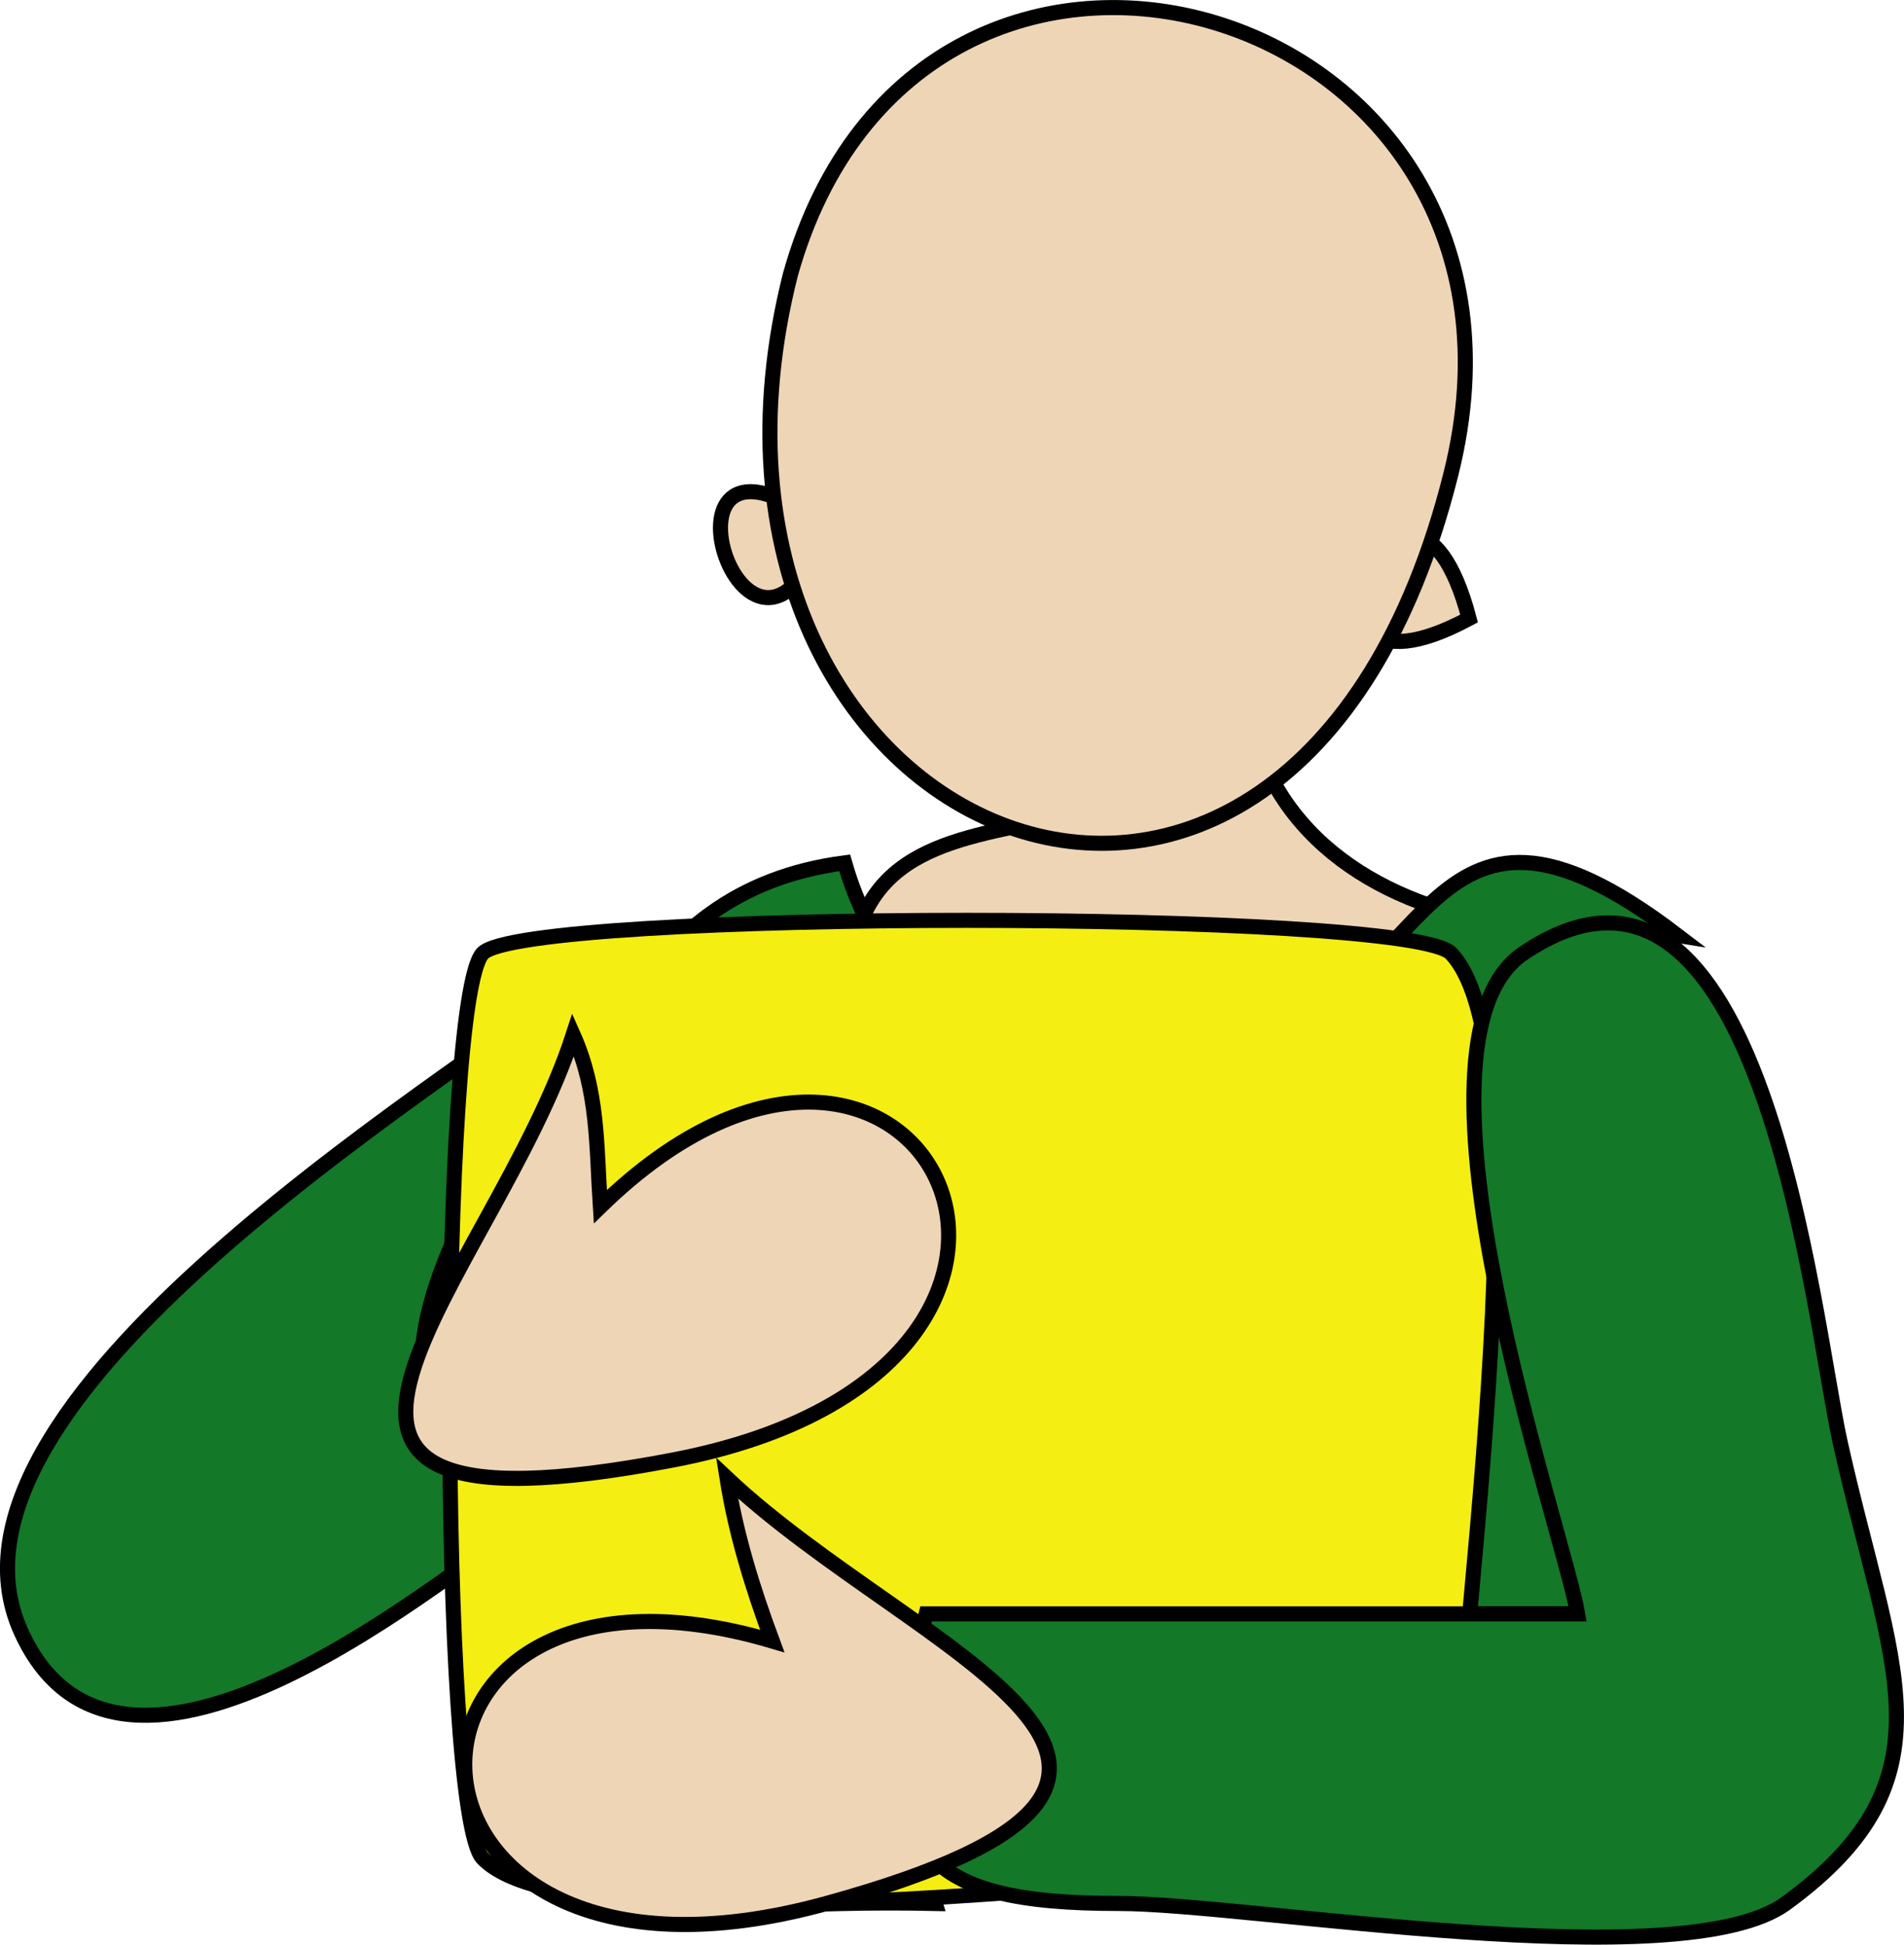<svg xmlns="http://www.w3.org/2000/svg" xmlns:xlink="http://www.w3.org/1999/xlink" version="1.1" id="Layer_1" x="0px" y="0px" enable-background="new 0 0 822.05 841.89" xml:space="preserve" viewBox="330.87 340.75 157.8 161.18">
<path fill-rule="evenodd" clip-rule="evenodd" fill="#137827" stroke="#000000" stroke-width="1.25" stroke-linecap="square" stroke-miterlimit="10" d="  M380.625,420.515c-9.469,8.039-57.026,35.668-48,55.5c8.292,18.219,35.321-4.726,43.5-10.5  C353.184,457.785,375.028,434.801,380.625,420.515z"/>
<path fill-rule="evenodd" clip-rule="evenodd" fill="#EED5B6" stroke="#000000" stroke-width="1.25" stroke-linecap="square" stroke-miterlimit="10" d="  M457.125,417.515c-10.857-1.201-20.012-6.673-22.5-16.5c-14.616,15.112-41.439-1.758-31.125,36.75  C416.153,485.005,479.029,448.436,457.125,417.515z"/>
<path fill-rule="evenodd" clip-rule="evenodd" fill="#137827" stroke="#000000" stroke-width="1.25" stroke-linecap="square" stroke-miterlimit="10" d="  M400.875,412.265c4.386,15.251,17.987,18.152,31.875,15.375c17.307-3.461,15.399-25.957,37.125-9.375  c-29.309-4.801-10.48,43.143-8.25,56.25c-18,0-36,0-54,0c1.86,7.481-1.574,16.694,0.75,24c-23.345-0.53-27.291,4.629-34.5-14.25  c-3.244-8.495-0.413-28.421,1.5-37.5C378.61,431.412,382.899,414.592,400.875,412.265z"/>
<path fill-rule="evenodd" clip-rule="evenodd" fill="#F4EE12" stroke="#000000" stroke-width="1.25" stroke-linecap="square" stroke-miterlimit="10" d="  M451.125,494.765c-13.421,0-72.062,8.58-80.25,0c-3.643-3.817-3.643-71.183,0-75c3.478-3.644,76.772-3.644,80.25,0  C459.408,428.446,451.125,481.484,451.125,494.765z"/>
<path fill-rule="evenodd" clip-rule="evenodd" fill="#137827" stroke="#000000" stroke-width="1.25" stroke-linecap="square" stroke-miterlimit="10" d="  M407.625,474.515c18,0,36,0,54,0c-1.172-6.882-15.438-47.367-4.5-54.75c19.808-13.37,23.964,30.209,26.25,40.5  c4.156,18.712,9.773,27.838-4.5,38.25c-8.604,6.275-44.486,0-55.272,0C407.294,498.515,402.343,494.467,407.625,474.515z"/>
<path fill-rule="evenodd" clip-rule="evenodd" fill="#EED5B6" stroke="#000000" stroke-width="1.25" stroke-linecap="square" stroke-miterlimit="10" d="  M394.875,476.765c-1.642-4.425-3.017-8.865-3.75-13.5c15.58,14.683,46.704,24.65,8.25,35.25  C360.39,509.26,359.974,466.437,394.875,476.765z"/>
<path fill-rule="evenodd" clip-rule="evenodd" fill="#EED5B6" stroke="#000000" stroke-width="1.25" stroke-linecap="square" stroke-miterlimit="10" d="  M380.625,440.765c-0.332-5.132-0.169-9.581-2.25-14.25c-6.531,20.149-31.801,42.907,8.25,35.25  C426.844,454.076,406.993,415.018,380.625,440.765z"/>
<path fill-rule="evenodd" clip-rule="evenodd" fill="#EED5B6" stroke="#000000" stroke-width="1.25" stroke-linecap="square" stroke-miterlimit="10" d="  M399.375,384.515C392.791,402.232,383.416,372.33,399.375,384.515L399.375,384.515z"/>
<path fill-rule="evenodd" clip-rule="evenodd" fill="#EED5B6" stroke="#000000" stroke-width="1.25" stroke-linecap="square" stroke-miterlimit="10" d="  M452.625,392.015C435.314,401.28,447.538,372.627,452.625,392.015L452.625,392.015z"/>
<path fill-rule="evenodd" clip-rule="evenodd" fill="#EED5B6" stroke="#000000" stroke-width="1.25" stroke-linecap="square" stroke-miterlimit="10" d="  M396.375,363.515c-11.812,46.818,41.469,69.625,54.75,16.5C460.928,340.805,407.158,324.967,396.375,363.515z"/>
</svg>